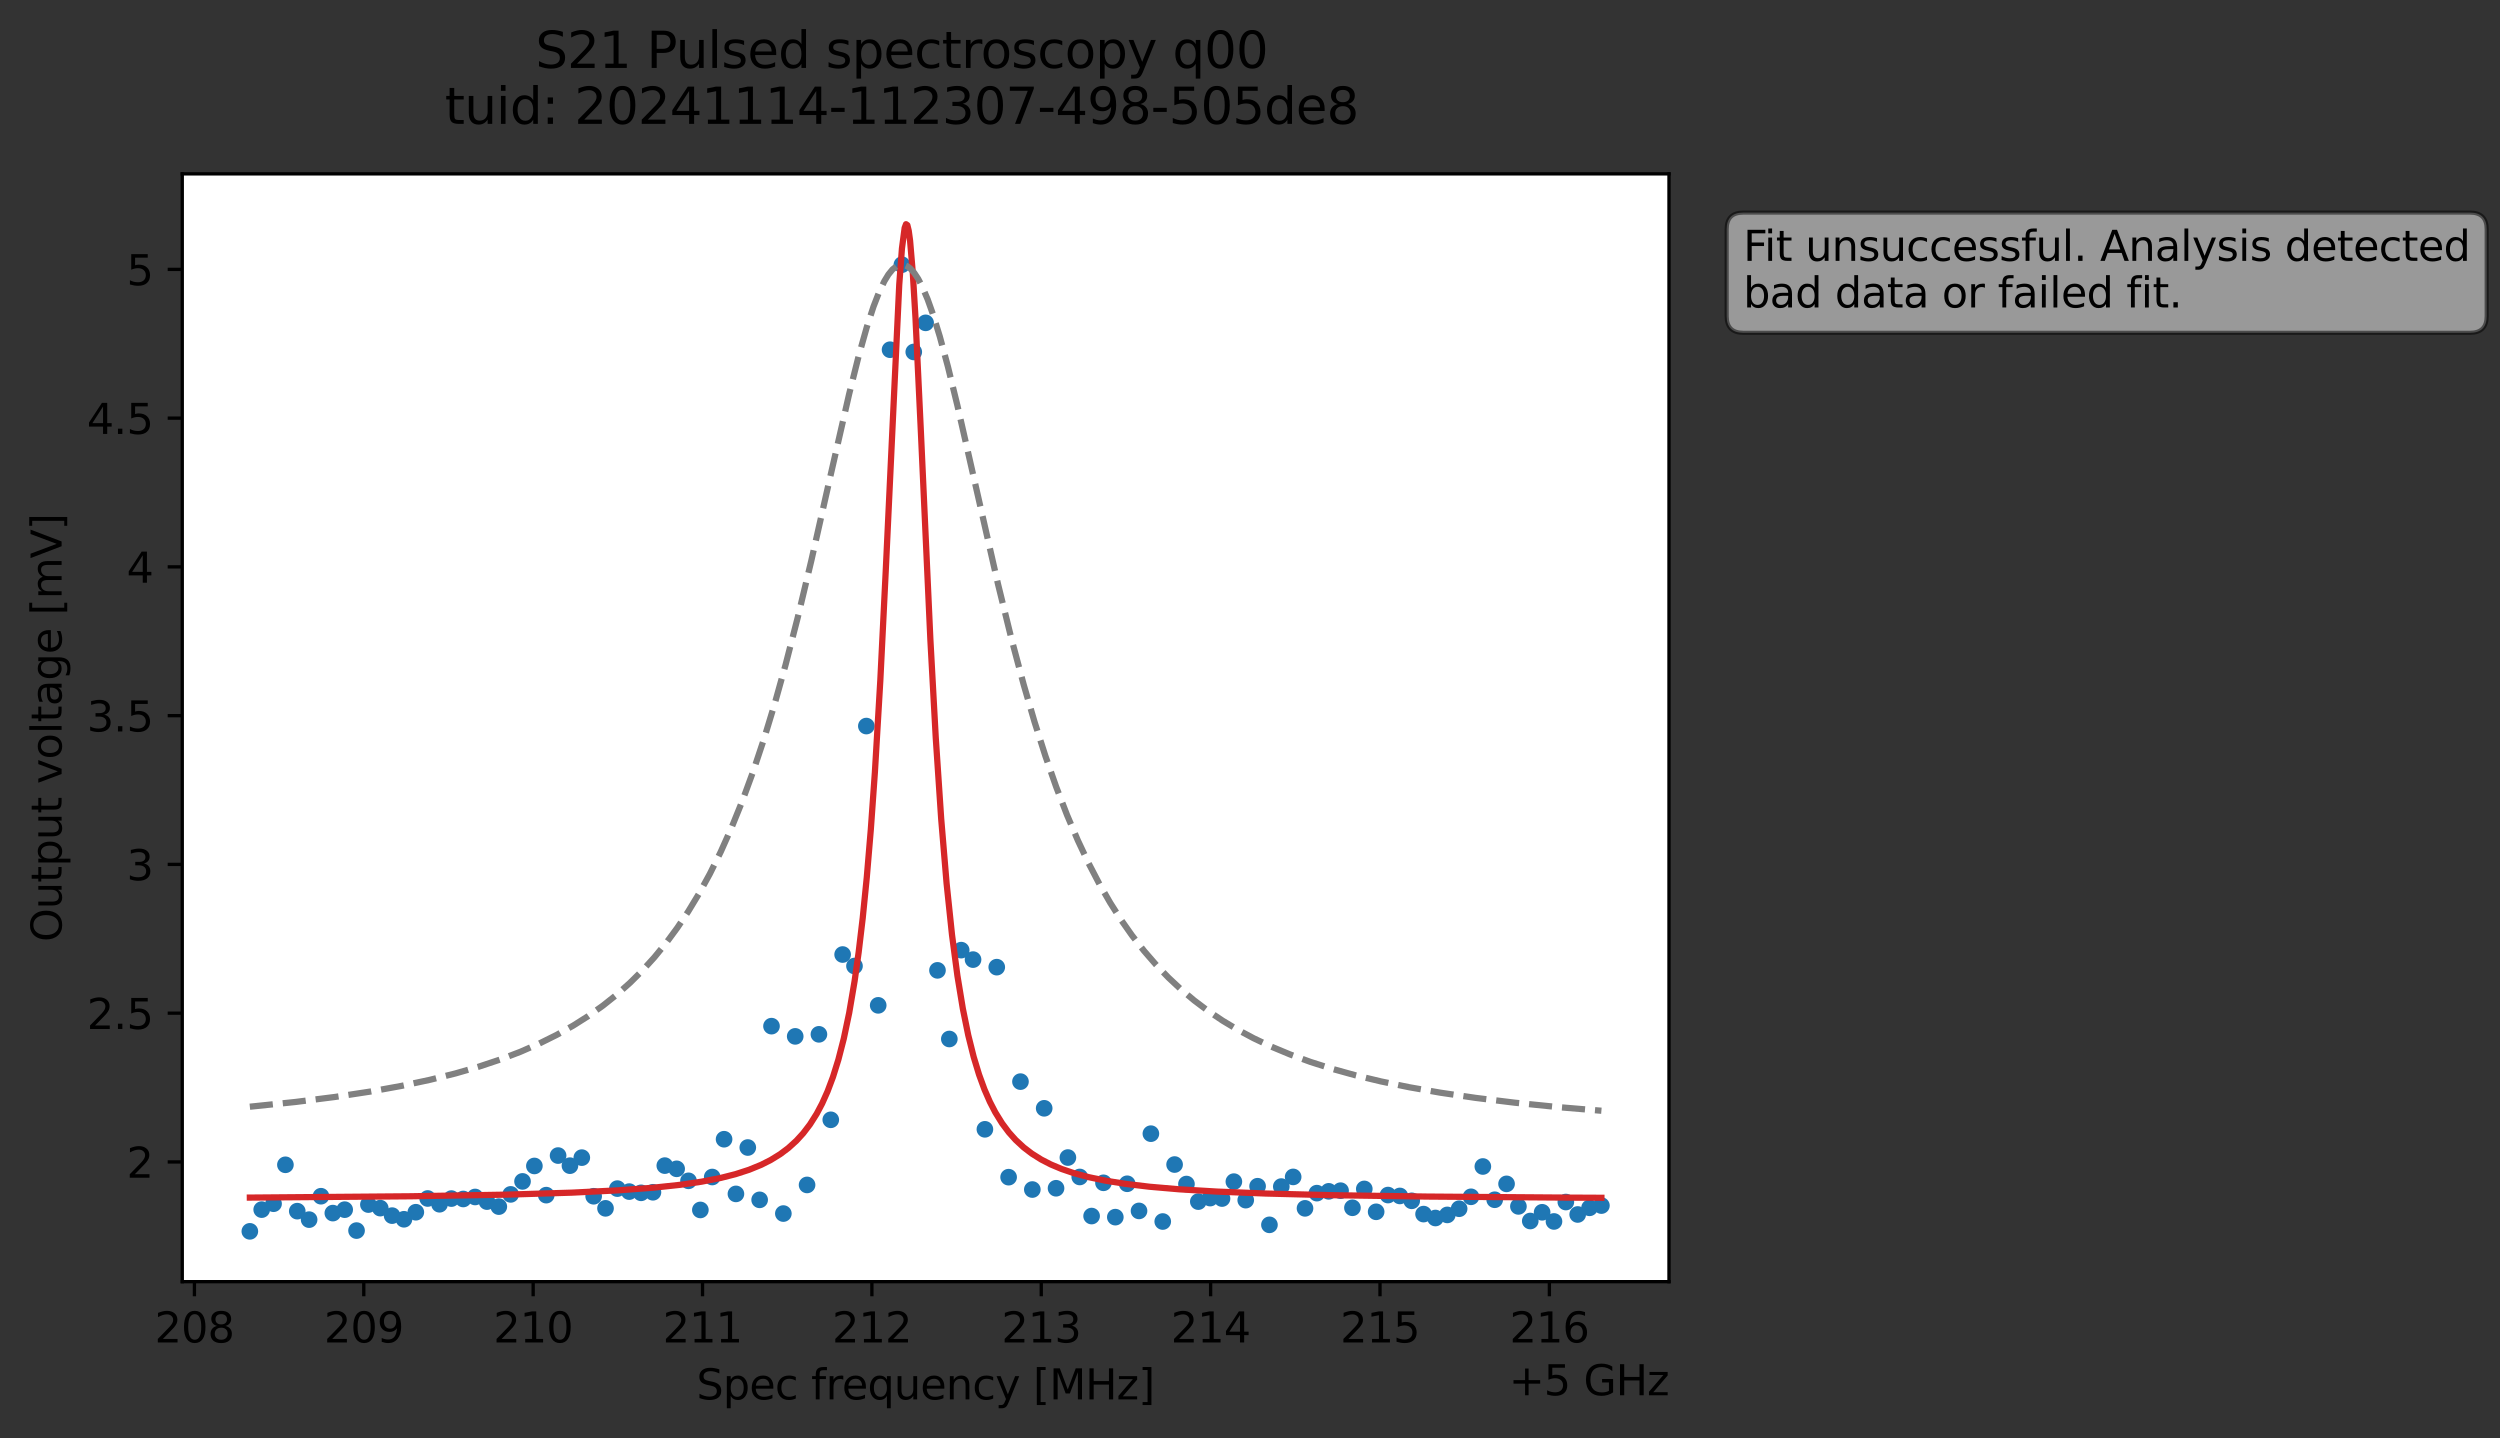 <?xml version="1.0" encoding="utf-8" standalone="no"?>
<!DOCTYPE svg PUBLIC "-//W3C//DTD SVG 1.1//EN"
  "http://www.w3.org/Graphics/SVG/1.1/DTD/svg11.dtd">
<svg xmlns:xlink="http://www.w3.org/1999/xlink" width="600.517pt" height="345.428pt" viewBox="0 0 600.517 345.428" xmlns="http://www.w3.org/2000/svg" version="1.1">
 <rect x="0" y="0" width="600.517" height="345.428" fill="#333333" stroke="none"/>
 <defs>
  <style type="text/css">*{stroke-linejoin: round; stroke-linecap: butt}</style>
 </defs>
 <g id="figure_1">
  <g id="patch_1">
   <path d="M 0 345.428 
L 600.517 345.428 
L 600.517 -0 
L 0 -0 
L 0 345.428 
z
" style="fill: none; opacity: 0"/>
  </g>
  <g id="axes_1">
   <g id="patch_2">
    <path d="M 43.781 307.872 
L 400.901 307.872 
L 400.901 41.76 
L 43.781 41.76 
z
" style="fill: #ffffff"/>
   </g>
   <g id="matplotlib.axis_1">
    <g id="xtick_1">
     <g id="line2d_1">
      <defs>
       <path id="mca99266cd1" d="M 0 0 
L 0 3.5 
" style="stroke: #000000; stroke-width: 0.8"/>
      </defs>
      <g>
       <use xlink:href="#mca99266cd1" x="46.701" y="307.872" style="stroke: #000000; stroke-width: 0.8"/>
      </g>
     </g>
     <g id="text_1">
      <!-- 208 -->
      <g transform="translate(37.157 322.47) scale(0.1 -0.1)">
       <defs>
        <path id="DejaVuSans-32" d="M 1228 531 
L 3431 531 
L 3431 0 
L 469 0 
L 469 531 
Q 828 903 1448 1529 
Q 2069 2156 2228 2338 
Q 2531 2678 2651 2914 
Q 2772 3150 2772 3378 
Q 2772 3750 2511 3984 
Q 2250 4219 1831 4219 
Q 1534 4219 1204 4116 
Q 875 4013 500 3803 
L 500 4441 
Q 881 4594 1212 4672 
Q 1544 4750 1819 4750 
Q 2544 4750 2975 4387 
Q 3406 4025 3406 3419 
Q 3406 3131 3298 2873 
Q 3191 2616 2906 2266 
Q 2828 2175 2409 1742 
Q 1991 1309 1228 531 
z
" transform="scale(0.016)"/>
        <path id="DejaVuSans-30" d="M 2034 4250 
Q 1547 4250 1301 3770 
Q 1056 3291 1056 2328 
Q 1056 1369 1301 889 
Q 1547 409 2034 409 
Q 2525 409 2770 889 
Q 3016 1369 3016 2328 
Q 3016 3291 2770 3770 
Q 2525 4250 2034 4250 
z
M 2034 4750 
Q 2819 4750 3233 4129 
Q 3647 3509 3647 2328 
Q 3647 1150 3233 529 
Q 2819 -91 2034 -91 
Q 1250 -91 836 529 
Q 422 1150 422 2328 
Q 422 3509 836 4129 
Q 1250 4750 2034 4750 
z
" transform="scale(0.016)"/>
        <path id="DejaVuSans-38" d="M 2034 2216 
Q 1584 2216 1326 1975 
Q 1069 1734 1069 1313 
Q 1069 891 1326 650 
Q 1584 409 2034 409 
Q 2484 409 2743 651 
Q 3003 894 3003 1313 
Q 3003 1734 2745 1975 
Q 2488 2216 2034 2216 
z
M 1403 2484 
Q 997 2584 770 2862 
Q 544 3141 544 3541 
Q 544 4100 942 4425 
Q 1341 4750 2034 4750 
Q 2731 4750 3128 4425 
Q 3525 4100 3525 3541 
Q 3525 3141 3298 2862 
Q 3072 2584 2669 2484 
Q 3125 2378 3379 2068 
Q 3634 1759 3634 1313 
Q 3634 634 3220 271 
Q 2806 -91 2034 -91 
Q 1263 -91 848 271 
Q 434 634 434 1313 
Q 434 1759 690 2068 
Q 947 2378 1403 2484 
z
M 1172 3481 
Q 1172 3119 1398 2916 
Q 1625 2713 2034 2713 
Q 2441 2713 2670 2916 
Q 2900 3119 2900 3481 
Q 2900 3844 2670 4047 
Q 2441 4250 2034 4250 
Q 1625 4250 1398 4047 
Q 1172 3844 1172 3481 
z
" transform="scale(0.016)"/>
       </defs>
       <use xlink:href="#DejaVuSans-32"/>
       <use xlink:href="#DejaVuSans-30" x="63.623"/>
       <use xlink:href="#DejaVuSans-38" x="127.246"/>
      </g>
     </g>
    </g>
    <g id="xtick_2">
     <g id="line2d_2">
      <g>
       <use xlink:href="#mca99266cd1" x="87.384" y="307.872" style="stroke: #000000; stroke-width: 0.8"/>
      </g>
     </g>
     <g id="text_2">
      <!-- 209 -->
      <g transform="translate(77.84 322.47) scale(0.1 -0.1)">
       <defs>
        <path id="DejaVuSans-39" d="M 703 97 
L 703 672 
Q 941 559 1184 500 
Q 1428 441 1663 441 
Q 2288 441 2617 861 
Q 2947 1281 2994 2138 
Q 2813 1869 2534 1725 
Q 2256 1581 1919 1581 
Q 1219 1581 811 2004 
Q 403 2428 403 3163 
Q 403 3881 828 4315 
Q 1253 4750 1959 4750 
Q 2769 4750 3195 4129 
Q 3622 3509 3622 2328 
Q 3622 1225 3098 567 
Q 2575 -91 1691 -91 
Q 1453 -91 1209 -44 
Q 966 3 703 97 
z
M 1959 2075 
Q 2384 2075 2632 2365 
Q 2881 2656 2881 3163 
Q 2881 3666 2632 3958 
Q 2384 4250 1959 4250 
Q 1534 4250 1286 3958 
Q 1038 3666 1038 3163 
Q 1038 2656 1286 2365 
Q 1534 2075 1959 2075 
z
" transform="scale(0.016)"/>
       </defs>
       <use xlink:href="#DejaVuSans-32"/>
       <use xlink:href="#DejaVuSans-30" x="63.623"/>
       <use xlink:href="#DejaVuSans-39" x="127.246"/>
      </g>
     </g>
    </g>
    <g id="xtick_3">
     <g id="line2d_3">
      <g>
       <use xlink:href="#mca99266cd1" x="128.068" y="307.872" style="stroke: #000000; stroke-width: 0.8"/>
      </g>
     </g>
     <g id="text_3">
      <!-- 210 -->
      <g transform="translate(118.524 322.47) scale(0.1 -0.1)">
       <defs>
        <path id="DejaVuSans-31" d="M 794 531 
L 1825 531 
L 1825 4091 
L 703 3866 
L 703 4441 
L 1819 4666 
L 2450 4666 
L 2450 531 
L 3481 531 
L 3481 0 
L 794 0 
L 794 531 
z
" transform="scale(0.016)"/>
       </defs>
       <use xlink:href="#DejaVuSans-32"/>
       <use xlink:href="#DejaVuSans-31" x="63.623"/>
       <use xlink:href="#DejaVuSans-30" x="127.246"/>
      </g>
     </g>
    </g>
    <g id="xtick_4">
     <g id="line2d_4">
      <g>
       <use xlink:href="#mca99266cd1" x="168.751" y="307.872" style="stroke: #000000; stroke-width: 0.8"/>
      </g>
     </g>
     <g id="text_4">
      <!-- 211 -->
      <g transform="translate(159.208 322.47) scale(0.1 -0.1)">
       <use xlink:href="#DejaVuSans-32"/>
       <use xlink:href="#DejaVuSans-31" x="63.623"/>
       <use xlink:href="#DejaVuSans-31" x="127.246"/>
      </g>
     </g>
    </g>
    <g id="xtick_5">
     <g id="line2d_5">
      <g>
       <use xlink:href="#mca99266cd1" x="209.435" y="307.872" style="stroke: #000000; stroke-width: 0.8"/>
      </g>
     </g>
     <g id="text_5">
      <!-- 212 -->
      <g transform="translate(199.891 322.47) scale(0.1 -0.1)">
       <use xlink:href="#DejaVuSans-32"/>
       <use xlink:href="#DejaVuSans-31" x="63.623"/>
       <use xlink:href="#DejaVuSans-32" x="127.246"/>
      </g>
     </g>
    </g>
    <g id="xtick_6">
     <g id="line2d_6">
      <g>
       <use xlink:href="#mca99266cd1" x="250.118" y="307.872" style="stroke: #000000; stroke-width: 0.8"/>
      </g>
     </g>
     <g id="text_6">
      <!-- 213 -->
      <g transform="translate(240.575 322.47) scale(0.1 -0.1)">
       <defs>
        <path id="DejaVuSans-33" d="M 2597 2516 
Q 3050 2419 3304 2112 
Q 3559 1806 3559 1356 
Q 3559 666 3084 287 
Q 2609 -91 1734 -91 
Q 1441 -91 1130 -33 
Q 819 25 488 141 
L 488 750 
Q 750 597 1062 519 
Q 1375 441 1716 441 
Q 2309 441 2620 675 
Q 2931 909 2931 1356 
Q 2931 1769 2642 2001 
Q 2353 2234 1838 2234 
L 1294 2234 
L 1294 2753 
L 1863 2753 
Q 2328 2753 2575 2939 
Q 2822 3125 2822 3475 
Q 2822 3834 2567 4026 
Q 2313 4219 1838 4219 
Q 1578 4219 1281 4162 
Q 984 4106 628 3988 
L 628 4550 
Q 988 4650 1302 4700 
Q 1616 4750 1894 4750 
Q 2613 4750 3031 4423 
Q 3450 4097 3450 3541 
Q 3450 3153 3228 2886 
Q 3006 2619 2597 2516 
z
" transform="scale(0.016)"/>
       </defs>
       <use xlink:href="#DejaVuSans-32"/>
       <use xlink:href="#DejaVuSans-31" x="63.623"/>
       <use xlink:href="#DejaVuSans-33" x="127.246"/>
      </g>
     </g>
    </g>
    <g id="xtick_7">
     <g id="line2d_7">
      <g>
       <use xlink:href="#mca99266cd1" x="290.802" y="307.872" style="stroke: #000000; stroke-width: 0.8"/>
      </g>
     </g>
     <g id="text_7">
      <!-- 214 -->
      <g transform="translate(281.258 322.47) scale(0.1 -0.1)">
       <defs>
        <path id="DejaVuSans-34" d="M 2419 4116 
L 825 1625 
L 2419 1625 
L 2419 4116 
z
M 2253 4666 
L 3047 4666 
L 3047 1625 
L 3713 1625 
L 3713 1100 
L 3047 1100 
L 3047 0 
L 2419 0 
L 2419 1100 
L 313 1100 
L 313 1709 
L 2253 4666 
z
" transform="scale(0.016)"/>
       </defs>
       <use xlink:href="#DejaVuSans-32"/>
       <use xlink:href="#DejaVuSans-31" x="63.623"/>
       <use xlink:href="#DejaVuSans-34" x="127.246"/>
      </g>
     </g>
    </g>
    <g id="xtick_8">
     <g id="line2d_8">
      <g>
       <use xlink:href="#mca99266cd1" x="331.485" y="307.872" style="stroke: #000000; stroke-width: 0.8"/>
      </g>
     </g>
     <g id="text_8">
      <!-- 215 -->
      <g transform="translate(321.942 322.47) scale(0.1 -0.1)">
       <defs>
        <path id="DejaVuSans-35" d="M 691 4666 
L 3169 4666 
L 3169 4134 
L 1269 4134 
L 1269 2991 
Q 1406 3038 1543 3061 
Q 1681 3084 1819 3084 
Q 2600 3084 3056 2656 
Q 3513 2228 3513 1497 
Q 3513 744 3044 326 
Q 2575 -91 1722 -91 
Q 1428 -91 1123 -41 
Q 819 9 494 109 
L 494 744 
Q 775 591 1075 516 
Q 1375 441 1709 441 
Q 2250 441 2565 725 
Q 2881 1009 2881 1497 
Q 2881 1984 2565 2268 
Q 2250 2553 1709 2553 
Q 1456 2553 1204 2497 
Q 953 2441 691 2322 
L 691 4666 
z
" transform="scale(0.016)"/>
       </defs>
       <use xlink:href="#DejaVuSans-32"/>
       <use xlink:href="#DejaVuSans-31" x="63.623"/>
       <use xlink:href="#DejaVuSans-35" x="127.246"/>
      </g>
     </g>
    </g>
    <g id="xtick_9">
     <g id="line2d_9">
      <g>
       <use xlink:href="#mca99266cd1" x="372.169" y="307.872" style="stroke: #000000; stroke-width: 0.8"/>
      </g>
     </g>
     <g id="text_9">
      <!-- 216 -->
      <g transform="translate(362.625 322.47) scale(0.1 -0.1)">
       <defs>
        <path id="DejaVuSans-36" d="M 2113 2584 
Q 1688 2584 1439 2293 
Q 1191 2003 1191 1497 
Q 1191 994 1439 701 
Q 1688 409 2113 409 
Q 2538 409 2786 701 
Q 3034 994 3034 1497 
Q 3034 2003 2786 2293 
Q 2538 2584 2113 2584 
z
M 3366 4563 
L 3366 3988 
Q 3128 4100 2886 4159 
Q 2644 4219 2406 4219 
Q 1781 4219 1451 3797 
Q 1122 3375 1075 2522 
Q 1259 2794 1537 2939 
Q 1816 3084 2150 3084 
Q 2853 3084 3261 2657 
Q 3669 2231 3669 1497 
Q 3669 778 3244 343 
Q 2819 -91 2113 -91 
Q 1303 -91 875 529 
Q 447 1150 447 2328 
Q 447 3434 972 4092 
Q 1497 4750 2381 4750 
Q 2619 4750 2861 4703 
Q 3103 4656 3366 4563 
z
" transform="scale(0.016)"/>
       </defs>
       <use xlink:href="#DejaVuSans-32"/>
       <use xlink:href="#DejaVuSans-31" x="63.623"/>
       <use xlink:href="#DejaVuSans-36" x="127.246"/>
      </g>
     </g>
    </g>
    <g id="text_10">
     <!-- Spec frequency [MHz] -->
     <g transform="translate(167.312 336.149) scale(0.1 -0.1)">
      <defs>
       <path id="DejaVuSans-53" d="M 3425 4513 
L 3425 3897 
Q 3066 4069 2747 4153 
Q 2428 4238 2131 4238 
Q 1616 4238 1336 4038 
Q 1056 3838 1056 3469 
Q 1056 3159 1242 3001 
Q 1428 2844 1947 2747 
L 2328 2669 
Q 3034 2534 3370 2195 
Q 3706 1856 3706 1288 
Q 3706 609 3251 259 
Q 2797 -91 1919 -91 
Q 1588 -91 1214 -16 
Q 841 59 441 206 
L 441 856 
Q 825 641 1194 531 
Q 1563 422 1919 422 
Q 2459 422 2753 634 
Q 3047 847 3047 1241 
Q 3047 1584 2836 1778 
Q 2625 1972 2144 2069 
L 1759 2144 
Q 1053 2284 737 2584 
Q 422 2884 422 3419 
Q 422 4038 858 4394 
Q 1294 4750 2059 4750 
Q 2388 4750 2728 4690 
Q 3069 4631 3425 4513 
z
" transform="scale(0.016)"/>
       <path id="DejaVuSans-70" d="M 1159 525 
L 1159 -1331 
L 581 -1331 
L 581 3500 
L 1159 3500 
L 1159 2969 
Q 1341 3281 1617 3432 
Q 1894 3584 2278 3584 
Q 2916 3584 3314 3078 
Q 3713 2572 3713 1747 
Q 3713 922 3314 415 
Q 2916 -91 2278 -91 
Q 1894 -91 1617 61 
Q 1341 213 1159 525 
z
M 3116 1747 
Q 3116 2381 2855 2742 
Q 2594 3103 2138 3103 
Q 1681 3103 1420 2742 
Q 1159 2381 1159 1747 
Q 1159 1113 1420 752 
Q 1681 391 2138 391 
Q 2594 391 2855 752 
Q 3116 1113 3116 1747 
z
" transform="scale(0.016)"/>
       <path id="DejaVuSans-65" d="M 3597 1894 
L 3597 1613 
L 953 1613 
Q 991 1019 1311 708 
Q 1631 397 2203 397 
Q 2534 397 2845 478 
Q 3156 559 3463 722 
L 3463 178 
Q 3153 47 2828 -22 
Q 2503 -91 2169 -91 
Q 1331 -91 842 396 
Q 353 884 353 1716 
Q 353 2575 817 3079 
Q 1281 3584 2069 3584 
Q 2775 3584 3186 3129 
Q 3597 2675 3597 1894 
z
M 3022 2063 
Q 3016 2534 2758 2815 
Q 2500 3097 2075 3097 
Q 1594 3097 1305 2825 
Q 1016 2553 972 2059 
L 3022 2063 
z
" transform="scale(0.016)"/>
       <path id="DejaVuSans-63" d="M 3122 3366 
L 3122 2828 
Q 2878 2963 2633 3030 
Q 2388 3097 2138 3097 
Q 1578 3097 1268 2742 
Q 959 2388 959 1747 
Q 959 1106 1268 751 
Q 1578 397 2138 397 
Q 2388 397 2633 464 
Q 2878 531 3122 666 
L 3122 134 
Q 2881 22 2623 -34 
Q 2366 -91 2075 -91 
Q 1284 -91 818 406 
Q 353 903 353 1747 
Q 353 2603 823 3093 
Q 1294 3584 2113 3584 
Q 2378 3584 2631 3529 
Q 2884 3475 3122 3366 
z
" transform="scale(0.016)"/>
       <path id="DejaVuSans-20" transform="scale(0.016)"/>
       <path id="DejaVuSans-66" d="M 2375 4863 
L 2375 4384 
L 1825 4384 
Q 1516 4384 1395 4259 
Q 1275 4134 1275 3809 
L 1275 3500 
L 2222 3500 
L 2222 3053 
L 1275 3053 
L 1275 0 
L 697 0 
L 697 3053 
L 147 3053 
L 147 3500 
L 697 3500 
L 697 3744 
Q 697 4328 969 4595 
Q 1241 4863 1831 4863 
L 2375 4863 
z
" transform="scale(0.016)"/>
       <path id="DejaVuSans-72" d="M 2631 2963 
Q 2534 3019 2420 3045 
Q 2306 3072 2169 3072 
Q 1681 3072 1420 2755 
Q 1159 2438 1159 1844 
L 1159 0 
L 581 0 
L 581 3500 
L 1159 3500 
L 1159 2956 
Q 1341 3275 1631 3429 
Q 1922 3584 2338 3584 
Q 2397 3584 2469 3576 
Q 2541 3569 2628 3553 
L 2631 2963 
z
" transform="scale(0.016)"/>
       <path id="DejaVuSans-71" d="M 947 1747 
Q 947 1113 1208 752 
Q 1469 391 1925 391 
Q 2381 391 2643 752 
Q 2906 1113 2906 1747 
Q 2906 2381 2643 2742 
Q 2381 3103 1925 3103 
Q 1469 3103 1208 2742 
Q 947 2381 947 1747 
z
M 2906 525 
Q 2725 213 2448 61 
Q 2172 -91 1784 -91 
Q 1150 -91 751 415 
Q 353 922 353 1747 
Q 353 2572 751 3078 
Q 1150 3584 1784 3584 
Q 2172 3584 2448 3432 
Q 2725 3281 2906 2969 
L 2906 3500 
L 3481 3500 
L 3481 -1331 
L 2906 -1331 
L 2906 525 
z
" transform="scale(0.016)"/>
       <path id="DejaVuSans-75" d="M 544 1381 
L 544 3500 
L 1119 3500 
L 1119 1403 
Q 1119 906 1312 657 
Q 1506 409 1894 409 
Q 2359 409 2629 706 
Q 2900 1003 2900 1516 
L 2900 3500 
L 3475 3500 
L 3475 0 
L 2900 0 
L 2900 538 
Q 2691 219 2414 64 
Q 2138 -91 1772 -91 
Q 1169 -91 856 284 
Q 544 659 544 1381 
z
M 1991 3584 
L 1991 3584 
z
" transform="scale(0.016)"/>
       <path id="DejaVuSans-6e" d="M 3513 2113 
L 3513 0 
L 2938 0 
L 2938 2094 
Q 2938 2591 2744 2837 
Q 2550 3084 2163 3084 
Q 1697 3084 1428 2787 
Q 1159 2491 1159 1978 
L 1159 0 
L 581 0 
L 581 3500 
L 1159 3500 
L 1159 2956 
Q 1366 3272 1645 3428 
Q 1925 3584 2291 3584 
Q 2894 3584 3203 3211 
Q 3513 2838 3513 2113 
z
" transform="scale(0.016)"/>
       <path id="DejaVuSans-79" d="M 2059 -325 
Q 1816 -950 1584 -1140 
Q 1353 -1331 966 -1331 
L 506 -1331 
L 506 -850 
L 844 -850 
Q 1081 -850 1212 -737 
Q 1344 -625 1503 -206 
L 1606 56 
L 191 3500 
L 800 3500 
L 1894 763 
L 2988 3500 
L 3597 3500 
L 2059 -325 
z
" transform="scale(0.016)"/>
       <path id="DejaVuSans-5b" d="M 550 4863 
L 1875 4863 
L 1875 4416 
L 1125 4416 
L 1125 -397 
L 1875 -397 
L 1875 -844 
L 550 -844 
L 550 4863 
z
" transform="scale(0.016)"/>
       <path id="DejaVuSans-4d" d="M 628 4666 
L 1569 4666 
L 2759 1491 
L 3956 4666 
L 4897 4666 
L 4897 0 
L 4281 0 
L 4281 4097 
L 3078 897 
L 2444 897 
L 1241 4097 
L 1241 0 
L 628 0 
L 628 4666 
z
" transform="scale(0.016)"/>
       <path id="DejaVuSans-48" d="M 628 4666 
L 1259 4666 
L 1259 2753 
L 3553 2753 
L 3553 4666 
L 4184 4666 
L 4184 0 
L 3553 0 
L 3553 2222 
L 1259 2222 
L 1259 0 
L 628 0 
L 628 4666 
z
" transform="scale(0.016)"/>
       <path id="DejaVuSans-7a" d="M 353 3500 
L 3084 3500 
L 3084 2975 
L 922 459 
L 3084 459 
L 3084 0 
L 275 0 
L 275 525 
L 2438 3041 
L 353 3041 
L 353 3500 
z
" transform="scale(0.016)"/>
       <path id="DejaVuSans-5d" d="M 1947 4863 
L 1947 -844 
L 622 -844 
L 622 -397 
L 1369 -397 
L 1369 4416 
L 622 4416 
L 622 4863 
L 1947 4863 
z
" transform="scale(0.016)"/>
      </defs>
      <use xlink:href="#DejaVuSans-53"/>
      <use xlink:href="#DejaVuSans-70" x="63.477"/>
      <use xlink:href="#DejaVuSans-65" x="126.953"/>
      <use xlink:href="#DejaVuSans-63" x="188.477"/>
      <use xlink:href="#DejaVuSans-20" x="243.457"/>
      <use xlink:href="#DejaVuSans-66" x="275.244"/>
      <use xlink:href="#DejaVuSans-72" x="310.449"/>
      <use xlink:href="#DejaVuSans-65" x="349.312"/>
      <use xlink:href="#DejaVuSans-71" x="410.836"/>
      <use xlink:href="#DejaVuSans-75" x="474.312"/>
      <use xlink:href="#DejaVuSans-65" x="537.691"/>
      <use xlink:href="#DejaVuSans-6e" x="599.215"/>
      <use xlink:href="#DejaVuSans-63" x="662.594"/>
      <use xlink:href="#DejaVuSans-79" x="717.574"/>
      <use xlink:href="#DejaVuSans-20" x="776.754"/>
      <use xlink:href="#DejaVuSans-5b" x="808.541"/>
      <use xlink:href="#DejaVuSans-4d" x="847.555"/>
      <use xlink:href="#DejaVuSans-48" x="933.834"/>
      <use xlink:href="#DejaVuSans-7a" x="1009.029"/>
      <use xlink:href="#DejaVuSans-5d" x="1061.52"/>
     </g>
    </g>
    <g id="text_11">
     <!-- +5 GHz -->
     <g transform="translate(362.464 335.149) scale(0.1 -0.1)">
      <defs>
       <path id="DejaVuSans-2b" d="M 2944 4013 
L 2944 2272 
L 4684 2272 
L 4684 1741 
L 2944 1741 
L 2944 0 
L 2419 0 
L 2419 1741 
L 678 1741 
L 678 2272 
L 2419 2272 
L 2419 4013 
L 2944 4013 
z
" transform="scale(0.016)"/>
       <path id="DejaVuSans-47" d="M 3809 666 
L 3809 1919 
L 2778 1919 
L 2778 2438 
L 4434 2438 
L 4434 434 
Q 4069 175 3628 42 
Q 3188 -91 2688 -91 
Q 1594 -91 976 548 
Q 359 1188 359 2328 
Q 359 3472 976 4111 
Q 1594 4750 2688 4750 
Q 3144 4750 3555 4637 
Q 3966 4525 4313 4306 
L 4313 3634 
Q 3963 3931 3569 4081 
Q 3175 4231 2741 4231 
Q 1884 4231 1454 3753 
Q 1025 3275 1025 2328 
Q 1025 1384 1454 906 
Q 1884 428 2741 428 
Q 3075 428 3337 486 
Q 3600 544 3809 666 
z
" transform="scale(0.016)"/>
      </defs>
      <use xlink:href="#DejaVuSans-2b"/>
      <use xlink:href="#DejaVuSans-35" x="83.789"/>
      <use xlink:href="#DejaVuSans-20" x="147.412"/>
      <use xlink:href="#DejaVuSans-47" x="179.199"/>
      <use xlink:href="#DejaVuSans-48" x="256.689"/>
      <use xlink:href="#DejaVuSans-7a" x="331.885"/>
     </g>
    </g>
   </g>
   <g id="matplotlib.axis_2">
    <g id="ytick_1">
     <g id="line2d_10">
      <defs>
       <path id="mcdc992d2e0" d="M 0 0 
L -3.5 0 
" style="stroke: #000000; stroke-width: 0.8"/>
      </defs>
      <g>
       <use xlink:href="#mcdc992d2e0" x="43.781" y="279.102" style="stroke: #000000; stroke-width: 0.8"/>
      </g>
     </g>
     <g id="text_12">
      <!-- 2 -->
      <g transform="translate(30.419 282.902) scale(0.1 -0.1)">
       <use xlink:href="#DejaVuSans-32"/>
      </g>
     </g>
    </g>
    <g id="ytick_2">
     <g id="line2d_11">
      <g>
       <use xlink:href="#mcdc992d2e0" x="43.781" y="243.37" style="stroke: #000000; stroke-width: 0.8"/>
      </g>
     </g>
     <g id="text_13">
      <!-- 2.5 -->
      <g transform="translate(20.878 247.169) scale(0.1 -0.1)">
       <defs>
        <path id="DejaVuSans-2e" d="M 684 794 
L 1344 794 
L 1344 0 
L 684 0 
L 684 794 
z
" transform="scale(0.016)"/>
       </defs>
       <use xlink:href="#DejaVuSans-32"/>
       <use xlink:href="#DejaVuSans-2e" x="63.623"/>
       <use xlink:href="#DejaVuSans-35" x="95.41"/>
      </g>
     </g>
    </g>
    <g id="ytick_3">
     <g id="line2d_12">
      <g>
       <use xlink:href="#mcdc992d2e0" x="43.781" y="207.637" style="stroke: #000000; stroke-width: 0.8"/>
      </g>
     </g>
     <g id="text_14">
      <!-- 3 -->
      <g transform="translate(30.419 211.436) scale(0.1 -0.1)">
       <use xlink:href="#DejaVuSans-33"/>
      </g>
     </g>
    </g>
    <g id="ytick_4">
     <g id="line2d_13">
      <g>
       <use xlink:href="#mcdc992d2e0" x="43.781" y="171.904" style="stroke: #000000; stroke-width: 0.8"/>
      </g>
     </g>
     <g id="text_15">
      <!-- 3.5 -->
      <g transform="translate(20.878 175.703) scale(0.1 -0.1)">
       <use xlink:href="#DejaVuSans-33"/>
       <use xlink:href="#DejaVuSans-2e" x="63.623"/>
       <use xlink:href="#DejaVuSans-35" x="95.41"/>
      </g>
     </g>
    </g>
    <g id="ytick_5">
     <g id="line2d_14">
      <g>
       <use xlink:href="#mcdc992d2e0" x="43.781" y="136.171" style="stroke: #000000; stroke-width: 0.8"/>
      </g>
     </g>
     <g id="text_16">
      <!-- 4 -->
      <g transform="translate(30.419 139.971) scale(0.1 -0.1)">
       <use xlink:href="#DejaVuSans-34"/>
      </g>
     </g>
    </g>
    <g id="ytick_6">
     <g id="line2d_15">
      <g>
       <use xlink:href="#mcdc992d2e0" x="43.781" y="100.439" style="stroke: #000000; stroke-width: 0.8"/>
      </g>
     </g>
     <g id="text_17">
      <!-- 4.5 -->
      <g transform="translate(20.878 104.238) scale(0.1 -0.1)">
       <use xlink:href="#DejaVuSans-34"/>
       <use xlink:href="#DejaVuSans-2e" x="63.623"/>
       <use xlink:href="#DejaVuSans-35" x="95.41"/>
      </g>
     </g>
    </g>
    <g id="ytick_7">
     <g id="line2d_16">
      <g>
       <use xlink:href="#mcdc992d2e0" x="43.781" y="64.706" style="stroke: #000000; stroke-width: 0.8"/>
      </g>
     </g>
     <g id="text_18">
      <!-- 5 -->
      <g transform="translate(30.419 68.505) scale(0.1 -0.1)">
       <use xlink:href="#DejaVuSans-35"/>
      </g>
     </g>
    </g>
    <g id="text_19">
     <!-- Output voltage [mV] -->
     <g transform="translate(14.798 226.237) rotate(-90) scale(0.1 -0.1)">
      <defs>
       <path id="DejaVuSans-4f" d="M 2522 4238 
Q 1834 4238 1429 3725 
Q 1025 3213 1025 2328 
Q 1025 1447 1429 934 
Q 1834 422 2522 422 
Q 3209 422 3611 934 
Q 4013 1447 4013 2328 
Q 4013 3213 3611 3725 
Q 3209 4238 2522 4238 
z
M 2522 4750 
Q 3503 4750 4090 4092 
Q 4678 3434 4678 2328 
Q 4678 1225 4090 567 
Q 3503 -91 2522 -91 
Q 1538 -91 948 565 
Q 359 1222 359 2328 
Q 359 3434 948 4092 
Q 1538 4750 2522 4750 
z
" transform="scale(0.016)"/>
       <path id="DejaVuSans-74" d="M 1172 4494 
L 1172 3500 
L 2356 3500 
L 2356 3053 
L 1172 3053 
L 1172 1153 
Q 1172 725 1289 603 
Q 1406 481 1766 481 
L 2356 481 
L 2356 0 
L 1766 0 
Q 1100 0 847 248 
Q 594 497 594 1153 
L 594 3053 
L 172 3053 
L 172 3500 
L 594 3500 
L 594 4494 
L 1172 4494 
z
" transform="scale(0.016)"/>
       <path id="DejaVuSans-76" d="M 191 3500 
L 800 3500 
L 1894 563 
L 2988 3500 
L 3597 3500 
L 2284 0 
L 1503 0 
L 191 3500 
z
" transform="scale(0.016)"/>
       <path id="DejaVuSans-6f" d="M 1959 3097 
Q 1497 3097 1228 2736 
Q 959 2375 959 1747 
Q 959 1119 1226 758 
Q 1494 397 1959 397 
Q 2419 397 2687 759 
Q 2956 1122 2956 1747 
Q 2956 2369 2687 2733 
Q 2419 3097 1959 3097 
z
M 1959 3584 
Q 2709 3584 3137 3096 
Q 3566 2609 3566 1747 
Q 3566 888 3137 398 
Q 2709 -91 1959 -91 
Q 1206 -91 779 398 
Q 353 888 353 1747 
Q 353 2609 779 3096 
Q 1206 3584 1959 3584 
z
" transform="scale(0.016)"/>
       <path id="DejaVuSans-6c" d="M 603 4863 
L 1178 4863 
L 1178 0 
L 603 0 
L 603 4863 
z
" transform="scale(0.016)"/>
       <path id="DejaVuSans-61" d="M 2194 1759 
Q 1497 1759 1228 1600 
Q 959 1441 959 1056 
Q 959 750 1161 570 
Q 1363 391 1709 391 
Q 2188 391 2477 730 
Q 2766 1069 2766 1631 
L 2766 1759 
L 2194 1759 
z
M 3341 1997 
L 3341 0 
L 2766 0 
L 2766 531 
Q 2569 213 2275 61 
Q 1981 -91 1556 -91 
Q 1019 -91 701 211 
Q 384 513 384 1019 
Q 384 1609 779 1909 
Q 1175 2209 1959 2209 
L 2766 2209 
L 2766 2266 
Q 2766 2663 2505 2880 
Q 2244 3097 1772 3097 
Q 1472 3097 1187 3025 
Q 903 2953 641 2809 
L 641 3341 
Q 956 3463 1253 3523 
Q 1550 3584 1831 3584 
Q 2591 3584 2966 3190 
Q 3341 2797 3341 1997 
z
" transform="scale(0.016)"/>
       <path id="DejaVuSans-67" d="M 2906 1791 
Q 2906 2416 2648 2759 
Q 2391 3103 1925 3103 
Q 1463 3103 1205 2759 
Q 947 2416 947 1791 
Q 947 1169 1205 825 
Q 1463 481 1925 481 
Q 2391 481 2648 825 
Q 2906 1169 2906 1791 
z
M 3481 434 
Q 3481 -459 3084 -895 
Q 2688 -1331 1869 -1331 
Q 1566 -1331 1297 -1286 
Q 1028 -1241 775 -1147 
L 775 -588 
Q 1028 -725 1275 -790 
Q 1522 -856 1778 -856 
Q 2344 -856 2625 -561 
Q 2906 -266 2906 331 
L 2906 616 
Q 2728 306 2450 153 
Q 2172 0 1784 0 
Q 1141 0 747 490 
Q 353 981 353 1791 
Q 353 2603 747 3093 
Q 1141 3584 1784 3584 
Q 2172 3584 2450 3431 
Q 2728 3278 2906 2969 
L 2906 3500 
L 3481 3500 
L 3481 434 
z
" transform="scale(0.016)"/>
       <path id="DejaVuSans-6d" d="M 3328 2828 
Q 3544 3216 3844 3400 
Q 4144 3584 4550 3584 
Q 5097 3584 5394 3201 
Q 5691 2819 5691 2113 
L 5691 0 
L 5113 0 
L 5113 2094 
Q 5113 2597 4934 2840 
Q 4756 3084 4391 3084 
Q 3944 3084 3684 2787 
Q 3425 2491 3425 1978 
L 3425 0 
L 2847 0 
L 2847 2094 
Q 2847 2600 2669 2842 
Q 2491 3084 2119 3084 
Q 1678 3084 1418 2786 
Q 1159 2488 1159 1978 
L 1159 0 
L 581 0 
L 581 3500 
L 1159 3500 
L 1159 2956 
Q 1356 3278 1631 3431 
Q 1906 3584 2284 3584 
Q 2666 3584 2933 3390 
Q 3200 3197 3328 2828 
z
" transform="scale(0.016)"/>
       <path id="DejaVuSans-56" d="M 1831 0 
L 50 4666 
L 709 4666 
L 2188 738 
L 3669 4666 
L 4325 4666 
L 2547 0 
L 1831 0 
z
" transform="scale(0.016)"/>
      </defs>
      <use xlink:href="#DejaVuSans-4f"/>
      <use xlink:href="#DejaVuSans-75" x="78.711"/>
      <use xlink:href="#DejaVuSans-74" x="142.09"/>
      <use xlink:href="#DejaVuSans-70" x="181.299"/>
      <use xlink:href="#DejaVuSans-75" x="244.775"/>
      <use xlink:href="#DejaVuSans-74" x="308.154"/>
      <use xlink:href="#DejaVuSans-20" x="347.363"/>
      <use xlink:href="#DejaVuSans-76" x="379.15"/>
      <use xlink:href="#DejaVuSans-6f" x="438.33"/>
      <use xlink:href="#DejaVuSans-6c" x="499.512"/>
      <use xlink:href="#DejaVuSans-74" x="527.295"/>
      <use xlink:href="#DejaVuSans-61" x="566.504"/>
      <use xlink:href="#DejaVuSans-67" x="627.783"/>
      <use xlink:href="#DejaVuSans-65" x="691.26"/>
      <use xlink:href="#DejaVuSans-20" x="752.783"/>
      <use xlink:href="#DejaVuSans-5b" x="784.57"/>
      <use xlink:href="#DejaVuSans-6d" x="823.584"/>
      <use xlink:href="#DejaVuSans-56" x="920.996"/>
      <use xlink:href="#DejaVuSans-5d" x="989.404"/>
     </g>
    </g>
   </g>
   <g id="line2d_17">
    <defs>
     <path id="m6fa8f7e3c8" d="M 0 1.5 
C 0.398 1.5 0.779 1.342 1.061 1.061 
C 1.342 0.779 1.5 0.398 1.5 0 
C 1.5 -0.398 1.342 -0.779 1.061 -1.061 
C 0.779 -1.342 0.398 -1.5 0 -1.5 
C -0.398 -1.5 -0.779 -1.342 -1.061 -1.061 
C -1.342 -0.779 -1.5 -0.398 -1.5 0 
C -1.5 0.398 -1.342 0.779 -1.061 1.061 
C -0.779 1.342 -0.398 1.5 0 1.5 
z
" style="stroke: #1f77b4"/>
    </defs>
    <g clip-path="url(#p43fd4852a0)">
     <use xlink:href="#m6fa8f7e3c8" x="60.014" y="295.776" style="fill: #1f77b4; stroke: #1f77b4"/>
     <use xlink:href="#m6fa8f7e3c8" x="62.862" y="290.56" style="fill: #1f77b4; stroke: #1f77b4"/>
     <use xlink:href="#m6fa8f7e3c8" x="65.71" y="289.142" style="fill: #1f77b4; stroke: #1f77b4"/>
     <use xlink:href="#m6fa8f7e3c8" x="68.558" y="279.792" style="fill: #1f77b4; stroke: #1f77b4"/>
     <use xlink:href="#m6fa8f7e3c8" x="71.405" y="290.929" style="fill: #1f77b4; stroke: #1f77b4"/>
     <use xlink:href="#m6fa8f7e3c8" x="74.253" y="292.964" style="fill: #1f77b4; stroke: #1f77b4"/>
     <use xlink:href="#m6fa8f7e3c8" x="77.101" y="287.34" style="fill: #1f77b4; stroke: #1f77b4"/>
     <use xlink:href="#m6fa8f7e3c8" x="79.949" y="291.397" style="fill: #1f77b4; stroke: #1f77b4"/>
     <use xlink:href="#m6fa8f7e3c8" x="82.797" y="290.57" style="fill: #1f77b4; stroke: #1f77b4"/>
     <use xlink:href="#m6fa8f7e3c8" x="85.645" y="295.595" style="fill: #1f77b4; stroke: #1f77b4"/>
     <use xlink:href="#m6fa8f7e3c8" x="88.492" y="289.345" style="fill: #1f77b4; stroke: #1f77b4"/>
     <use xlink:href="#m6fa8f7e3c8" x="91.34" y="290.201" style="fill: #1f77b4; stroke: #1f77b4"/>
     <use xlink:href="#m6fa8f7e3c8" x="94.188" y="292.003" style="fill: #1f77b4; stroke: #1f77b4"/>
     <use xlink:href="#m6fa8f7e3c8" x="97.036" y="292.877" style="fill: #1f77b4; stroke: #1f77b4"/>
     <use xlink:href="#m6fa8f7e3c8" x="99.884" y="291.186" style="fill: #1f77b4; stroke: #1f77b4"/>
     <use xlink:href="#m6fa8f7e3c8" x="102.732" y="287.885" style="fill: #1f77b4; stroke: #1f77b4"/>
     <use xlink:href="#m6fa8f7e3c8" x="105.58" y="289.271" style="fill: #1f77b4; stroke: #1f77b4"/>
     <use xlink:href="#m6fa8f7e3c8" x="108.427" y="287.908" style="fill: #1f77b4; stroke: #1f77b4"/>
     <use xlink:href="#m6fa8f7e3c8" x="111.275" y="288.005" style="fill: #1f77b4; stroke: #1f77b4"/>
     <use xlink:href="#m6fa8f7e3c8" x="114.123" y="287.522" style="fill: #1f77b4; stroke: #1f77b4"/>
     <use xlink:href="#m6fa8f7e3c8" x="116.971" y="288.634" style="fill: #1f77b4; stroke: #1f77b4"/>
     <use xlink:href="#m6fa8f7e3c8" x="119.819" y="289.837" style="fill: #1f77b4; stroke: #1f77b4"/>
     <use xlink:href="#m6fa8f7e3c8" x="122.667" y="286.9" style="fill: #1f77b4; stroke: #1f77b4"/>
     <use xlink:href="#m6fa8f7e3c8" x="125.514" y="283.781" style="fill: #1f77b4; stroke: #1f77b4"/>
     <use xlink:href="#m6fa8f7e3c8" x="128.362" y="280.071" style="fill: #1f77b4; stroke: #1f77b4"/>
     <use xlink:href="#m6fa8f7e3c8" x="131.21" y="287.081" style="fill: #1f77b4; stroke: #1f77b4"/>
     <use xlink:href="#m6fa8f7e3c8" x="134.058" y="277.575" style="fill: #1f77b4; stroke: #1f77b4"/>
     <use xlink:href="#m6fa8f7e3c8" x="136.906" y="280.003" style="fill: #1f77b4; stroke: #1f77b4"/>
     <use xlink:href="#m6fa8f7e3c8" x="139.754" y="278.072" style="fill: #1f77b4; stroke: #1f77b4"/>
     <use xlink:href="#m6fa8f7e3c8" x="142.602" y="287.349" style="fill: #1f77b4; stroke: #1f77b4"/>
     <use xlink:href="#m6fa8f7e3c8" x="145.449" y="290.253" style="fill: #1f77b4; stroke: #1f77b4"/>
     <use xlink:href="#m6fa8f7e3c8" x="148.297" y="285.513" style="fill: #1f77b4; stroke: #1f77b4"/>
     <use xlink:href="#m6fa8f7e3c8" x="151.145" y="286.23" style="fill: #1f77b4; stroke: #1f77b4"/>
     <use xlink:href="#m6fa8f7e3c8" x="153.993" y="286.526" style="fill: #1f77b4; stroke: #1f77b4"/>
     <use xlink:href="#m6fa8f7e3c8" x="156.841" y="286.393" style="fill: #1f77b4; stroke: #1f77b4"/>
     <use xlink:href="#m6fa8f7e3c8" x="159.689" y="279.989" style="fill: #1f77b4; stroke: #1f77b4"/>
     <use xlink:href="#m6fa8f7e3c8" x="162.536" y="280.758" style="fill: #1f77b4; stroke: #1f77b4"/>
     <use xlink:href="#m6fa8f7e3c8" x="165.384" y="283.643" style="fill: #1f77b4; stroke: #1f77b4"/>
     <use xlink:href="#m6fa8f7e3c8" x="168.232" y="290.637" style="fill: #1f77b4; stroke: #1f77b4"/>
     <use xlink:href="#m6fa8f7e3c8" x="171.08" y="282.727" style="fill: #1f77b4; stroke: #1f77b4"/>
     <use xlink:href="#m6fa8f7e3c8" x="173.928" y="273.65" style="fill: #1f77b4; stroke: #1f77b4"/>
     <use xlink:href="#m6fa8f7e3c8" x="176.776" y="286.783" style="fill: #1f77b4; stroke: #1f77b4"/>
     <use xlink:href="#m6fa8f7e3c8" x="179.624" y="275.642" style="fill: #1f77b4; stroke: #1f77b4"/>
     <use xlink:href="#m6fa8f7e3c8" x="182.471" y="288.211" style="fill: #1f77b4; stroke: #1f77b4"/>
     <use xlink:href="#m6fa8f7e3c8" x="185.319" y="246.488" style="fill: #1f77b4; stroke: #1f77b4"/>
     <use xlink:href="#m6fa8f7e3c8" x="188.167" y="291.505" style="fill: #1f77b4; stroke: #1f77b4"/>
     <use xlink:href="#m6fa8f7e3c8" x="191.015" y="248.943" style="fill: #1f77b4; stroke: #1f77b4"/>
     <use xlink:href="#m6fa8f7e3c8" x="193.863" y="284.63" style="fill: #1f77b4; stroke: #1f77b4"/>
     <use xlink:href="#m6fa8f7e3c8" x="196.711" y="248.453" style="fill: #1f77b4; stroke: #1f77b4"/>
     <use xlink:href="#m6fa8f7e3c8" x="199.558" y="268.984" style="fill: #1f77b4; stroke: #1f77b4"/>
     <use xlink:href="#m6fa8f7e3c8" x="202.406" y="229.284" style="fill: #1f77b4; stroke: #1f77b4"/>
     <use xlink:href="#m6fa8f7e3c8" x="205.254" y="232.043" style="fill: #1f77b4; stroke: #1f77b4"/>
     <use xlink:href="#m6fa8f7e3c8" x="208.102" y="174.405" style="fill: #1f77b4; stroke: #1f77b4"/>
     <use xlink:href="#m6fa8f7e3c8" x="210.95" y="241.49" style="fill: #1f77b4; stroke: #1f77b4"/>
     <use xlink:href="#m6fa8f7e3c8" x="213.798" y="84.005" style="fill: #1f77b4; stroke: #1f77b4"/>
     <use xlink:href="#m6fa8f7e3c8" x="216.646" y="63.578" style="fill: #1f77b4; stroke: #1f77b4"/>
     <use xlink:href="#m6fa8f7e3c8" x="219.493" y="84.544" style="fill: #1f77b4; stroke: #1f77b4"/>
     <use xlink:href="#m6fa8f7e3c8" x="222.341" y="77.55" style="fill: #1f77b4; stroke: #1f77b4"/>
     <use xlink:href="#m6fa8f7e3c8" x="225.189" y="233.087" style="fill: #1f77b4; stroke: #1f77b4"/>
     <use xlink:href="#m6fa8f7e3c8" x="228.037" y="249.574" style="fill: #1f77b4; stroke: #1f77b4"/>
     <use xlink:href="#m6fa8f7e3c8" x="230.885" y="228.231" style="fill: #1f77b4; stroke: #1f77b4"/>
     <use xlink:href="#m6fa8f7e3c8" x="233.733" y="230.504" style="fill: #1f77b4; stroke: #1f77b4"/>
     <use xlink:href="#m6fa8f7e3c8" x="236.58" y="271.269" style="fill: #1f77b4; stroke: #1f77b4"/>
     <use xlink:href="#m6fa8f7e3c8" x="239.428" y="232.318" style="fill: #1f77b4; stroke: #1f77b4"/>
     <use xlink:href="#m6fa8f7e3c8" x="242.276" y="282.765" style="fill: #1f77b4; stroke: #1f77b4"/>
     <use xlink:href="#m6fa8f7e3c8" x="245.124" y="259.813" style="fill: #1f77b4; stroke: #1f77b4"/>
     <use xlink:href="#m6fa8f7e3c8" x="247.972" y="285.735" style="fill: #1f77b4; stroke: #1f77b4"/>
     <use xlink:href="#m6fa8f7e3c8" x="250.82" y="266.222" style="fill: #1f77b4; stroke: #1f77b4"/>
     <use xlink:href="#m6fa8f7e3c8" x="253.668" y="285.427" style="fill: #1f77b4; stroke: #1f77b4"/>
     <use xlink:href="#m6fa8f7e3c8" x="256.515" y="278.05" style="fill: #1f77b4; stroke: #1f77b4"/>
     <use xlink:href="#m6fa8f7e3c8" x="259.363" y="282.716" style="fill: #1f77b4; stroke: #1f77b4"/>
     <use xlink:href="#m6fa8f7e3c8" x="262.211" y="292.104" style="fill: #1f77b4; stroke: #1f77b4"/>
     <use xlink:href="#m6fa8f7e3c8" x="265.059" y="284.119" style="fill: #1f77b4; stroke: #1f77b4"/>
     <use xlink:href="#m6fa8f7e3c8" x="267.907" y="292.368" style="fill: #1f77b4; stroke: #1f77b4"/>
     <use xlink:href="#m6fa8f7e3c8" x="270.755" y="284.35" style="fill: #1f77b4; stroke: #1f77b4"/>
     <use xlink:href="#m6fa8f7e3c8" x="273.602" y="290.869" style="fill: #1f77b4; stroke: #1f77b4"/>
     <use xlink:href="#m6fa8f7e3c8" x="276.45" y="272.317" style="fill: #1f77b4; stroke: #1f77b4"/>
     <use xlink:href="#m6fa8f7e3c8" x="279.298" y="293.418" style="fill: #1f77b4; stroke: #1f77b4"/>
     <use xlink:href="#m6fa8f7e3c8" x="282.146" y="279.73" style="fill: #1f77b4; stroke: #1f77b4"/>
     <use xlink:href="#m6fa8f7e3c8" x="284.994" y="284.414" style="fill: #1f77b4; stroke: #1f77b4"/>
     <use xlink:href="#m6fa8f7e3c8" x="287.842" y="288.635" style="fill: #1f77b4; stroke: #1f77b4"/>
     <use xlink:href="#m6fa8f7e3c8" x="290.69" y="287.787" style="fill: #1f77b4; stroke: #1f77b4"/>
     <use xlink:href="#m6fa8f7e3c8" x="293.537" y="287.899" style="fill: #1f77b4; stroke: #1f77b4"/>
     <use xlink:href="#m6fa8f7e3c8" x="296.385" y="283.837" style="fill: #1f77b4; stroke: #1f77b4"/>
     <use xlink:href="#m6fa8f7e3c8" x="299.233" y="288.284" style="fill: #1f77b4; stroke: #1f77b4"/>
     <use xlink:href="#m6fa8f7e3c8" x="302.081" y="284.938" style="fill: #1f77b4; stroke: #1f77b4"/>
     <use xlink:href="#m6fa8f7e3c8" x="304.929" y="294.214" style="fill: #1f77b4; stroke: #1f77b4"/>
     <use xlink:href="#m6fa8f7e3c8" x="307.777" y="285.021" style="fill: #1f77b4; stroke: #1f77b4"/>
     <use xlink:href="#m6fa8f7e3c8" x="310.625" y="282.702" style="fill: #1f77b4; stroke: #1f77b4"/>
     <use xlink:href="#m6fa8f7e3c8" x="313.472" y="290.254" style="fill: #1f77b4; stroke: #1f77b4"/>
     <use xlink:href="#m6fa8f7e3c8" x="316.32" y="286.601" style="fill: #1f77b4; stroke: #1f77b4"/>
     <use xlink:href="#m6fa8f7e3c8" x="319.168" y="286.166" style="fill: #1f77b4; stroke: #1f77b4"/>
     <use xlink:href="#m6fa8f7e3c8" x="322.016" y="286.01" style="fill: #1f77b4; stroke: #1f77b4"/>
     <use xlink:href="#m6fa8f7e3c8" x="324.864" y="290.117" style="fill: #1f77b4; stroke: #1f77b4"/>
     <use xlink:href="#m6fa8f7e3c8" x="327.712" y="285.588" style="fill: #1f77b4; stroke: #1f77b4"/>
     <use xlink:href="#m6fa8f7e3c8" x="330.559" y="291.084" style="fill: #1f77b4; stroke: #1f77b4"/>
     <use xlink:href="#m6fa8f7e3c8" x="333.407" y="287.062" style="fill: #1f77b4; stroke: #1f77b4"/>
     <use xlink:href="#m6fa8f7e3c8" x="336.255" y="287.275" style="fill: #1f77b4; stroke: #1f77b4"/>
     <use xlink:href="#m6fa8f7e3c8" x="339.103" y="288.443" style="fill: #1f77b4; stroke: #1f77b4"/>
     <use xlink:href="#m6fa8f7e3c8" x="341.951" y="291.634" style="fill: #1f77b4; stroke: #1f77b4"/>
     <use xlink:href="#m6fa8f7e3c8" x="344.799" y="292.575" style="fill: #1f77b4; stroke: #1f77b4"/>
     <use xlink:href="#m6fa8f7e3c8" x="347.647" y="291.83" style="fill: #1f77b4; stroke: #1f77b4"/>
     <use xlink:href="#m6fa8f7e3c8" x="350.494" y="290.346" style="fill: #1f77b4; stroke: #1f77b4"/>
     <use xlink:href="#m6fa8f7e3c8" x="353.342" y="287.48" style="fill: #1f77b4; stroke: #1f77b4"/>
     <use xlink:href="#m6fa8f7e3c8" x="356.19" y="280.199" style="fill: #1f77b4; stroke: #1f77b4"/>
     <use xlink:href="#m6fa8f7e3c8" x="359.038" y="288.188" style="fill: #1f77b4; stroke: #1f77b4"/>
     <use xlink:href="#m6fa8f7e3c8" x="361.886" y="284.374" style="fill: #1f77b4; stroke: #1f77b4"/>
     <use xlink:href="#m6fa8f7e3c8" x="364.734" y="289.785" style="fill: #1f77b4; stroke: #1f77b4"/>
     <use xlink:href="#m6fa8f7e3c8" x="367.581" y="293.297" style="fill: #1f77b4; stroke: #1f77b4"/>
     <use xlink:href="#m6fa8f7e3c8" x="370.429" y="291.199" style="fill: #1f77b4; stroke: #1f77b4"/>
     <use xlink:href="#m6fa8f7e3c8" x="373.277" y="293.402" style="fill: #1f77b4; stroke: #1f77b4"/>
     <use xlink:href="#m6fa8f7e3c8" x="376.125" y="288.738" style="fill: #1f77b4; stroke: #1f77b4"/>
     <use xlink:href="#m6fa8f7e3c8" x="378.973" y="291.726" style="fill: #1f77b4; stroke: #1f77b4"/>
     <use xlink:href="#m6fa8f7e3c8" x="381.821" y="290.125" style="fill: #1f77b4; stroke: #1f77b4"/>
     <use xlink:href="#m6fa8f7e3c8" x="384.669" y="289.588" style="fill: #1f77b4; stroke: #1f77b4"/>
    </g>
   </g>
   <g id="line2d_18">
    <path d="M 60.014 287.67 
L 98.687 287.354 
L 121.76 286.959 
L 137.359 286.481 
L 148.408 285.932 
L 156.858 285.3 
L 163.357 284.603 
L 168.557 283.841 
L 173.107 282.95 
L 176.682 282.04 
L 179.931 280.988 
L 182.856 279.791 
L 185.131 278.64 
L 187.406 277.237 
L 189.356 275.775 
L 191.306 274.004 
L 192.931 272.226 
L 194.556 270.1 
L 196.18 267.532 
L 197.48 265.074 
L 198.78 262.169 
L 200.08 258.706 
L 201.38 254.542 
L 202.68 249.491 
L 203.98 243.307 
L 205.28 235.666 
L 206.255 228.729 
L 207.23 220.517 
L 208.205 210.77 
L 209.18 199.197 
L 210.155 185.499 
L 211.454 163.516 
L 212.754 137.27 
L 216.004 68.381 
L 216.654 59.675 
L 217.304 54.734 
L 217.629 53.856 
L 217.954 54.082 
L 218.279 55.407 
L 218.604 57.792 
L 219.254 65.463 
L 219.904 76.324 
L 221.204 103.768 
L 223.479 153.556 
L 224.779 177.282 
L 226.079 196.676 
L 227.378 212.2 
L 228.678 224.549 
L 229.978 234.389 
L 231.278 242.279 
L 232.578 248.656 
L 233.878 253.857 
L 235.178 258.139 
L 236.478 261.696 
L 237.778 264.676 
L 239.078 267.193 
L 240.703 269.822 
L 242.327 271.995 
L 243.952 273.81 
L 245.902 275.616 
L 247.852 277.105 
L 250.127 278.533 
L 252.402 279.702 
L 255.002 280.796 
L 257.927 281.791 
L 261.501 282.755 
L 265.401 283.576 
L 270.276 284.362 
L 276.125 285.062 
L 283.275 285.68 
L 292.374 286.227 
L 304.074 286.695 
L 319.998 287.094 
L 342.746 287.422 
L 377.519 287.68 
L 384.669 287.715 
L 384.669 287.715 
" clip-path="url(#p43fd4852a0)" style="fill: none; stroke: #d62728; stroke-width: 1.5; stroke-linecap: square"/>
   </g>
   <g id="line2d_19">
    <path d="M 60.014 265.84 
L 71.063 264.69 
L 80.488 263.493 
L 88.937 262.203 
L 96.412 260.846 
L 103.236 259.387 
L 109.411 257.843 
L 114.936 256.244 
L 120.135 254.51 
L 125.01 252.645 
L 129.56 250.656 
L 133.784 248.554 
L 137.684 246.359 
L 141.259 244.095 
L 144.834 241.554 
L 148.083 238.967 
L 151.333 236.075 
L 154.258 233.176 
L 157.183 229.957 
L 160.108 226.375 
L 162.708 222.848 
L 165.307 218.956 
L 167.907 214.659 
L 170.507 209.908 
L 173.107 204.654 
L 175.707 198.843 
L 178.307 192.42 
L 180.906 185.331 
L 183.506 177.529 
L 186.106 168.978 
L 188.706 159.662 
L 191.631 148.293 
L 194.88 134.684 
L 199.43 114.525 
L 203.98 94.61 
L 206.255 85.525 
L 208.205 78.595 
L 209.83 73.619 
L 211.129 70.265 
L 212.429 67.537 
L 213.404 65.936 
L 214.379 64.737 
L 215.354 63.956 
L 216.004 63.671 
L 216.654 63.578 
L 217.304 63.676 
L 217.954 63.966 
L 218.604 64.445 
L 219.579 65.513 
L 220.554 66.989 
L 221.529 68.855 
L 222.829 71.912 
L 224.129 75.563 
L 225.754 80.859 
L 227.703 88.093 
L 229.978 97.424 
L 233.553 113.146 
L 239.728 140.308 
L 242.977 153.524 
L 245.902 164.476 
L 248.502 173.405 
L 251.102 181.573 
L 253.702 189.009 
L 256.302 195.754 
L 258.901 201.86 
L 261.501 207.382 
L 264.101 212.375 
L 266.701 216.89 
L 269.301 220.976 
L 271.901 224.678 
L 274.825 228.433 
L 277.75 231.806 
L 280.675 234.84 
L 283.6 237.577 
L 286.85 240.31 
L 290.099 242.759 
L 293.674 245.167 
L 297.249 247.315 
L 301.149 249.403 
L 305.374 251.404 
L 309.923 253.302 
L 314.798 255.084 
L 319.998 256.743 
L 325.522 258.277 
L 331.697 259.76 
L 338.521 261.164 
L 345.996 262.472 
L 354.445 263.718 
L 363.87 264.876 
L 374.594 265.962 
L 384.669 266.807 
L 384.669 266.807 
" clip-path="url(#p43fd4852a0)" style="fill: none; stroke-dasharray: 5.55,2.4; stroke-dashoffset: 0; stroke: #808080; stroke-width: 1.5"/>
   </g>
   <g id="patch_3">
    <path d="M 43.781 307.872 
L 43.781 41.76 
" style="fill: none; stroke: #000000; stroke-width: 0.8; stroke-linejoin: miter; stroke-linecap: square"/>
   </g>
   <g id="patch_4">
    <path d="M 400.901 307.872 
L 400.901 41.76 
" style="fill: none; stroke: #000000; stroke-width: 0.8; stroke-linejoin: miter; stroke-linecap: square"/>
   </g>
   <g id="patch_5">
    <path d="M 43.781 307.872 
L 400.901 307.872 
" style="fill: none; stroke: #000000; stroke-width: 0.8; stroke-linejoin: miter; stroke-linecap: square"/>
   </g>
   <g id="patch_6">
    <path d="M 43.781 41.76 
L 400.901 41.76 
" style="fill: none; stroke: #000000; stroke-width: 0.8; stroke-linejoin: miter; stroke-linecap: square"/>
   </g>
   <g id="text_20">
    <g id="patch_7">
     <path d="M 418.757 79.942 
L 593.317 79.942 
Q 597.317 79.942 597.317 75.942 
L 597.317 55.066 
Q 597.317 51.066 593.317 51.066 
L 418.757 51.066 
Q 414.757 51.066 414.757 55.066 
L 414.757 75.942 
Q 414.757 79.942 418.757 79.942 
z
" style="fill: #ffffff; opacity: 0.5; stroke: #000000; stroke-linejoin: miter"/>
    </g>
    <!-- Fit unsuccessful. Analysis detected -->
    <g transform="translate(418.757 62.664) scale(0.1 -0.1)">
     <defs>
      <path id="DejaVuSans-46" d="M 628 4666 
L 3309 4666 
L 3309 4134 
L 1259 4134 
L 1259 2759 
L 3109 2759 
L 3109 2228 
L 1259 2228 
L 1259 0 
L 628 0 
L 628 4666 
z
" transform="scale(0.016)"/>
      <path id="DejaVuSans-69" d="M 603 3500 
L 1178 3500 
L 1178 0 
L 603 0 
L 603 3500 
z
M 603 4863 
L 1178 4863 
L 1178 4134 
L 603 4134 
L 603 4863 
z
" transform="scale(0.016)"/>
      <path id="DejaVuSans-73" d="M 2834 3397 
L 2834 2853 
Q 2591 2978 2328 3040 
Q 2066 3103 1784 3103 
Q 1356 3103 1142 2972 
Q 928 2841 928 2578 
Q 928 2378 1081 2264 
Q 1234 2150 1697 2047 
L 1894 2003 
Q 2506 1872 2764 1633 
Q 3022 1394 3022 966 
Q 3022 478 2636 193 
Q 2250 -91 1575 -91 
Q 1294 -91 989 -36 
Q 684 19 347 128 
L 347 722 
Q 666 556 975 473 
Q 1284 391 1588 391 
Q 1994 391 2212 530 
Q 2431 669 2431 922 
Q 2431 1156 2273 1281 
Q 2116 1406 1581 1522 
L 1381 1569 
Q 847 1681 609 1914 
Q 372 2147 372 2553 
Q 372 3047 722 3315 
Q 1072 3584 1716 3584 
Q 2034 3584 2315 3537 
Q 2597 3491 2834 3397 
z
" transform="scale(0.016)"/>
      <path id="DejaVuSans-41" d="M 2188 4044 
L 1331 1722 
L 3047 1722 
L 2188 4044 
z
M 1831 4666 
L 2547 4666 
L 4325 0 
L 3669 0 
L 3244 1197 
L 1141 1197 
L 716 0 
L 50 0 
L 1831 4666 
z
" transform="scale(0.016)"/>
      <path id="DejaVuSans-64" d="M 2906 2969 
L 2906 4863 
L 3481 4863 
L 3481 0 
L 2906 0 
L 2906 525 
Q 2725 213 2448 61 
Q 2172 -91 1784 -91 
Q 1150 -91 751 415 
Q 353 922 353 1747 
Q 353 2572 751 3078 
Q 1150 3584 1784 3584 
Q 2172 3584 2448 3432 
Q 2725 3281 2906 2969 
z
M 947 1747 
Q 947 1113 1208 752 
Q 1469 391 1925 391 
Q 2381 391 2643 752 
Q 2906 1113 2906 1747 
Q 2906 2381 2643 2742 
Q 2381 3103 1925 3103 
Q 1469 3103 1208 2742 
Q 947 2381 947 1747 
z
" transform="scale(0.016)"/>
     </defs>
     <use xlink:href="#DejaVuSans-46"/>
     <use xlink:href="#DejaVuSans-69" x="50.27"/>
     <use xlink:href="#DejaVuSans-74" x="78.053"/>
     <use xlink:href="#DejaVuSans-20" x="117.262"/>
     <use xlink:href="#DejaVuSans-75" x="149.049"/>
     <use xlink:href="#DejaVuSans-6e" x="212.428"/>
     <use xlink:href="#DejaVuSans-73" x="275.807"/>
     <use xlink:href="#DejaVuSans-75" x="327.906"/>
     <use xlink:href="#DejaVuSans-63" x="391.285"/>
     <use xlink:href="#DejaVuSans-63" x="446.266"/>
     <use xlink:href="#DejaVuSans-65" x="501.246"/>
     <use xlink:href="#DejaVuSans-73" x="562.77"/>
     <use xlink:href="#DejaVuSans-73" x="614.869"/>
     <use xlink:href="#DejaVuSans-66" x="666.969"/>
     <use xlink:href="#DejaVuSans-75" x="702.174"/>
     <use xlink:href="#DejaVuSans-6c" x="765.553"/>
     <use xlink:href="#DejaVuSans-2e" x="793.336"/>
     <use xlink:href="#DejaVuSans-20" x="825.123"/>
     <use xlink:href="#DejaVuSans-41" x="856.91"/>
     <use xlink:href="#DejaVuSans-6e" x="925.318"/>
     <use xlink:href="#DejaVuSans-61" x="988.697"/>
     <use xlink:href="#DejaVuSans-6c" x="1049.977"/>
     <use xlink:href="#DejaVuSans-79" x="1077.76"/>
     <use xlink:href="#DejaVuSans-73" x="1136.939"/>
     <use xlink:href="#DejaVuSans-69" x="1189.039"/>
     <use xlink:href="#DejaVuSans-73" x="1216.822"/>
     <use xlink:href="#DejaVuSans-20" x="1268.922"/>
     <use xlink:href="#DejaVuSans-64" x="1300.709"/>
     <use xlink:href="#DejaVuSans-65" x="1364.186"/>
     <use xlink:href="#DejaVuSans-74" x="1425.709"/>
     <use xlink:href="#DejaVuSans-65" x="1464.918"/>
     <use xlink:href="#DejaVuSans-63" x="1526.441"/>
     <use xlink:href="#DejaVuSans-74" x="1581.422"/>
     <use xlink:href="#DejaVuSans-65" x="1620.631"/>
     <use xlink:href="#DejaVuSans-64" x="1682.154"/>
    </g>
    <!-- bad data or failed fit. -->
    <g transform="translate(418.757 73.862) scale(0.1 -0.1)">
     <defs>
      <path id="DejaVuSans-62" d="M 3116 1747 
Q 3116 2381 2855 2742 
Q 2594 3103 2138 3103 
Q 1681 3103 1420 2742 
Q 1159 2381 1159 1747 
Q 1159 1113 1420 752 
Q 1681 391 2138 391 
Q 2594 391 2855 752 
Q 3116 1113 3116 1747 
z
M 1159 2969 
Q 1341 3281 1617 3432 
Q 1894 3584 2278 3584 
Q 2916 3584 3314 3078 
Q 3713 2572 3713 1747 
Q 3713 922 3314 415 
Q 2916 -91 2278 -91 
Q 1894 -91 1617 61 
Q 1341 213 1159 525 
L 1159 0 
L 581 0 
L 581 4863 
L 1159 4863 
L 1159 2969 
z
" transform="scale(0.016)"/>
     </defs>
     <use xlink:href="#DejaVuSans-62"/>
     <use xlink:href="#DejaVuSans-61" x="63.477"/>
     <use xlink:href="#DejaVuSans-64" x="124.756"/>
     <use xlink:href="#DejaVuSans-20" x="188.232"/>
     <use xlink:href="#DejaVuSans-64" x="220.02"/>
     <use xlink:href="#DejaVuSans-61" x="283.496"/>
     <use xlink:href="#DejaVuSans-74" x="344.775"/>
     <use xlink:href="#DejaVuSans-61" x="383.984"/>
     <use xlink:href="#DejaVuSans-20" x="445.264"/>
     <use xlink:href="#DejaVuSans-6f" x="477.051"/>
     <use xlink:href="#DejaVuSans-72" x="538.232"/>
     <use xlink:href="#DejaVuSans-20" x="579.346"/>
     <use xlink:href="#DejaVuSans-66" x="611.133"/>
     <use xlink:href="#DejaVuSans-61" x="646.338"/>
     <use xlink:href="#DejaVuSans-69" x="707.617"/>
     <use xlink:href="#DejaVuSans-6c" x="735.4"/>
     <use xlink:href="#DejaVuSans-65" x="763.184"/>
     <use xlink:href="#DejaVuSans-64" x="824.707"/>
     <use xlink:href="#DejaVuSans-20" x="888.184"/>
     <use xlink:href="#DejaVuSans-66" x="919.971"/>
     <use xlink:href="#DejaVuSans-69" x="955.176"/>
     <use xlink:href="#DejaVuSans-74" x="982.959"/>
     <use xlink:href="#DejaVuSans-2e" x="1022.168"/>
    </g>
   </g>
  </g>
  <g id="text_21">
   <!-- S21 Pulsed spectroscopy q00 -->
   <g transform="translate(128.627 16.318) scale(0.12 -0.12)">
    <defs>
     <path id="DejaVuSans-50" d="M 1259 4147 
L 1259 2394 
L 2053 2394 
Q 2494 2394 2734 2622 
Q 2975 2850 2975 3272 
Q 2975 3691 2734 3919 
Q 2494 4147 2053 4147 
L 1259 4147 
z
M 628 4666 
L 2053 4666 
Q 2838 4666 3239 4311 
Q 3641 3956 3641 3272 
Q 3641 2581 3239 2228 
Q 2838 1875 2053 1875 
L 1259 1875 
L 1259 0 
L 628 0 
L 628 4666 
z
" transform="scale(0.016)"/>
    </defs>
    <use xlink:href="#DejaVuSans-53"/>
    <use xlink:href="#DejaVuSans-32" x="63.477"/>
    <use xlink:href="#DejaVuSans-31" x="127.1"/>
    <use xlink:href="#DejaVuSans-20" x="190.723"/>
    <use xlink:href="#DejaVuSans-50" x="222.51"/>
    <use xlink:href="#DejaVuSans-75" x="281.062"/>
    <use xlink:href="#DejaVuSans-6c" x="344.441"/>
    <use xlink:href="#DejaVuSans-73" x="372.225"/>
    <use xlink:href="#DejaVuSans-65" x="424.324"/>
    <use xlink:href="#DejaVuSans-64" x="485.848"/>
    <use xlink:href="#DejaVuSans-20" x="549.324"/>
    <use xlink:href="#DejaVuSans-73" x="581.111"/>
    <use xlink:href="#DejaVuSans-70" x="633.211"/>
    <use xlink:href="#DejaVuSans-65" x="696.688"/>
    <use xlink:href="#DejaVuSans-63" x="758.211"/>
    <use xlink:href="#DejaVuSans-74" x="813.191"/>
    <use xlink:href="#DejaVuSans-72" x="852.4"/>
    <use xlink:href="#DejaVuSans-6f" x="891.264"/>
    <use xlink:href="#DejaVuSans-73" x="952.445"/>
    <use xlink:href="#DejaVuSans-63" x="1004.545"/>
    <use xlink:href="#DejaVuSans-6f" x="1059.525"/>
    <use xlink:href="#DejaVuSans-70" x="1120.707"/>
    <use xlink:href="#DejaVuSans-79" x="1184.184"/>
    <use xlink:href="#DejaVuSans-20" x="1243.363"/>
    <use xlink:href="#DejaVuSans-71" x="1275.15"/>
    <use xlink:href="#DejaVuSans-30" x="1338.627"/>
    <use xlink:href="#DejaVuSans-30" x="1402.25"/>
   </g>
   <!-- tuid: 20241114-112307-498-505de8 -->
   <g transform="translate(106.86 29.756) scale(0.12 -0.12)">
    <defs>
     <path id="DejaVuSans-3a" d="M 750 794 
L 1409 794 
L 1409 0 
L 750 0 
L 750 794 
z
M 750 3309 
L 1409 3309 
L 1409 2516 
L 750 2516 
L 750 3309 
z
" transform="scale(0.016)"/>
     <path id="DejaVuSans-2d" d="M 313 2009 
L 1997 2009 
L 1997 1497 
L 313 1497 
L 313 2009 
z
" transform="scale(0.016)"/>
     <path id="DejaVuSans-37" d="M 525 4666 
L 3525 4666 
L 3525 4397 
L 1831 0 
L 1172 0 
L 2766 4134 
L 525 4134 
L 525 4666 
z
" transform="scale(0.016)"/>
    </defs>
    <use xlink:href="#DejaVuSans-74"/>
    <use xlink:href="#DejaVuSans-75" x="39.209"/>
    <use xlink:href="#DejaVuSans-69" x="102.588"/>
    <use xlink:href="#DejaVuSans-64" x="130.371"/>
    <use xlink:href="#DejaVuSans-3a" x="193.848"/>
    <use xlink:href="#DejaVuSans-20" x="227.539"/>
    <use xlink:href="#DejaVuSans-32" x="259.326"/>
    <use xlink:href="#DejaVuSans-30" x="322.949"/>
    <use xlink:href="#DejaVuSans-32" x="386.572"/>
    <use xlink:href="#DejaVuSans-34" x="450.195"/>
    <use xlink:href="#DejaVuSans-31" x="513.818"/>
    <use xlink:href="#DejaVuSans-31" x="577.441"/>
    <use xlink:href="#DejaVuSans-31" x="641.064"/>
    <use xlink:href="#DejaVuSans-34" x="704.688"/>
    <use xlink:href="#DejaVuSans-2d" x="768.311"/>
    <use xlink:href="#DejaVuSans-31" x="804.395"/>
    <use xlink:href="#DejaVuSans-31" x="868.018"/>
    <use xlink:href="#DejaVuSans-32" x="931.641"/>
    <use xlink:href="#DejaVuSans-33" x="995.264"/>
    <use xlink:href="#DejaVuSans-30" x="1058.887"/>
    <use xlink:href="#DejaVuSans-37" x="1122.51"/>
    <use xlink:href="#DejaVuSans-2d" x="1186.133"/>
    <use xlink:href="#DejaVuSans-34" x="1222.217"/>
    <use xlink:href="#DejaVuSans-39" x="1285.84"/>
    <use xlink:href="#DejaVuSans-38" x="1349.463"/>
    <use xlink:href="#DejaVuSans-2d" x="1413.086"/>
    <use xlink:href="#DejaVuSans-35" x="1449.17"/>
    <use xlink:href="#DejaVuSans-30" x="1512.793"/>
    <use xlink:href="#DejaVuSans-35" x="1576.416"/>
    <use xlink:href="#DejaVuSans-64" x="1640.039"/>
    <use xlink:href="#DejaVuSans-65" x="1703.516"/>
    <use xlink:href="#DejaVuSans-38" x="1765.039"/>
   </g>
  </g>
 </g>
 <defs>
  <clipPath id="p43fd4852a0">
   <rect x="43.781" y="41.76" width="357.12" height="266.112"/>
  </clipPath>
 </defs>
</svg>
